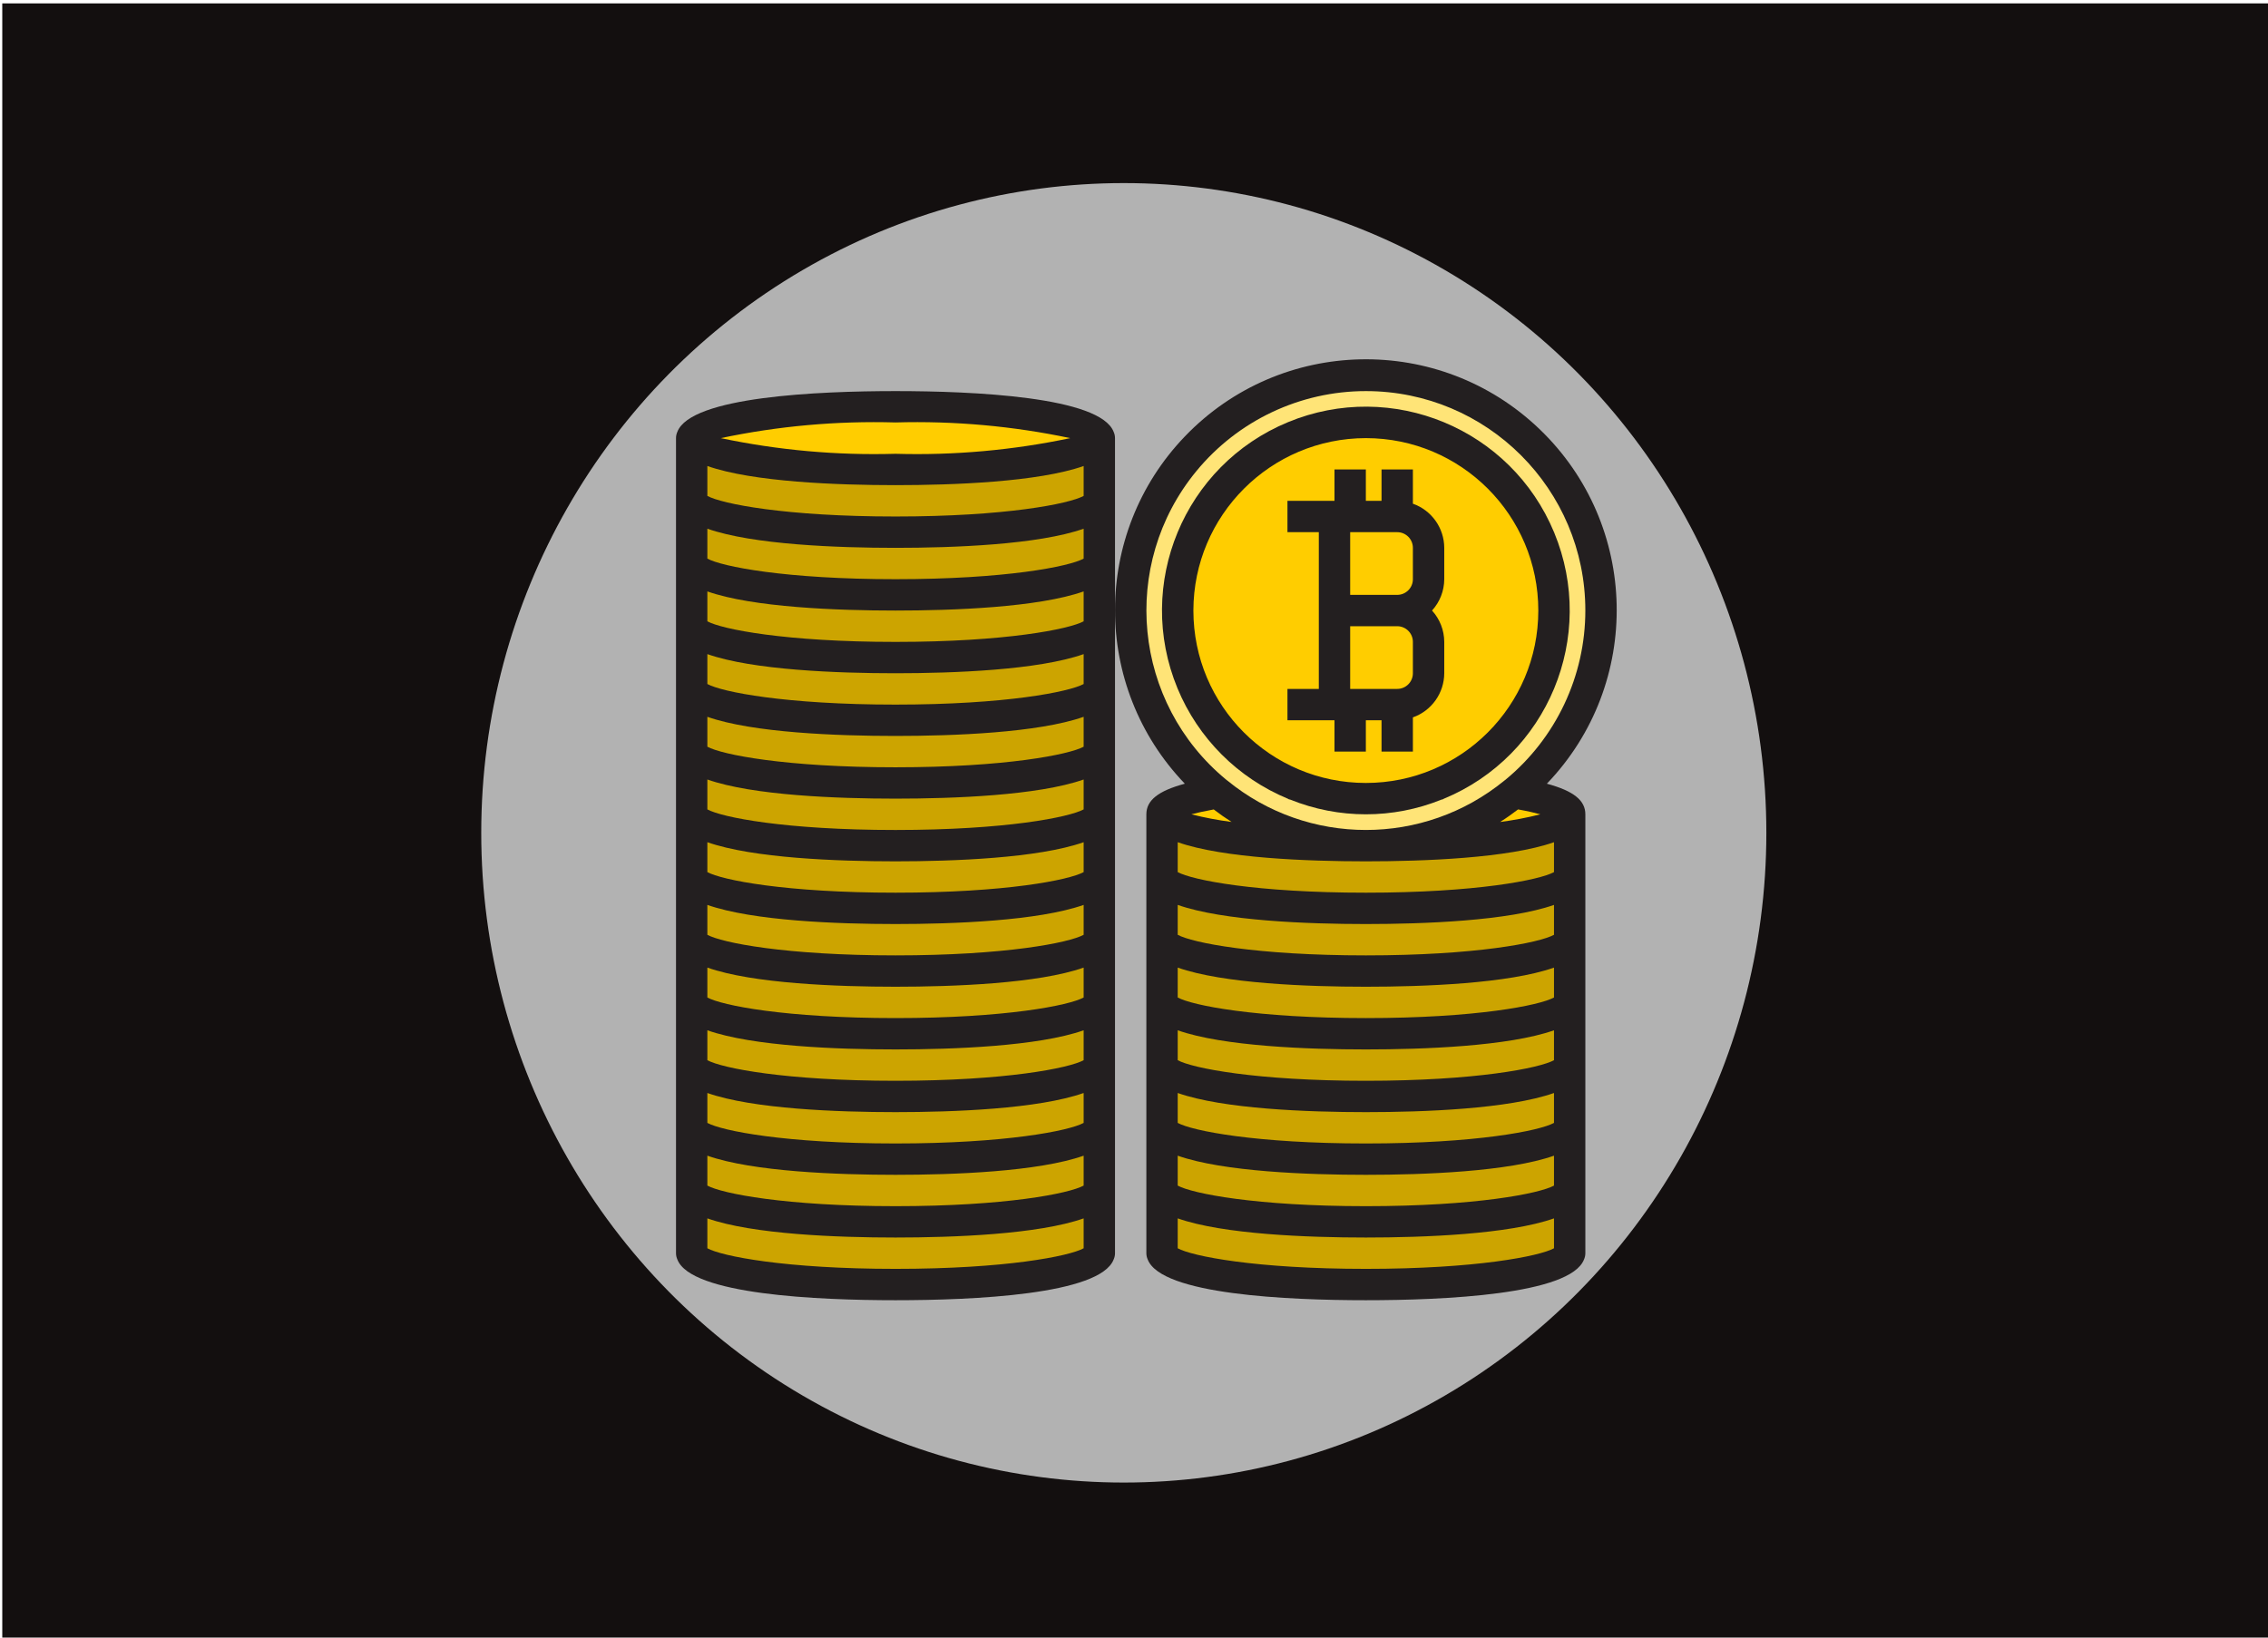 <?xml version="1.0" encoding="UTF-8" standalone="no"?>
<!-- Created with Inkscape (http://www.inkscape.org/) -->

<svg
   xmlns:dc="http://purl.org/dc/elements/1.1/"
   xmlns:cc="http://creativecommons.org/ns#"
   xmlns:rdf="http://www.w3.org/1999/02/22-rdf-syntax-ns#"
   xmlns:svg="http://www.w3.org/2000/svg"
   xmlns="http://www.w3.org/2000/svg"
   xmlns:sodipodi="http://sodipodi.sourceforge.net/DTD/sodipodi-0.dtd"
   xmlns:inkscape="http://www.inkscape.org/namespaces/inkscape"
   width="900"
   height="650"
   viewBox="0 0 238.125 171.979"
   version="1.1"
   id="svg8"
   inkscape:version="0.92.2 5c3e80d, 2017-08-06"
   sodipodi:docname="altcoins.svg">
  <defs
     id="defs2" />
  <sodipodi:namedview
     id="base"
     pagecolor="#ffffff"
     bordercolor="#666666"
     borderopacity="1.0"
     inkscape:pageopacity="0.0"
     inkscape:pageshadow="2"
     inkscape:zoom="1.0236842"
     inkscape:cx="414.34297"
     inkscape:cy="322.85714"
     inkscape:document-units="mm"
     inkscape:current-layer="layer1"
     showgrid="false"
     units="px"
     inkscape:window-width="1920"
     inkscape:window-height="955"
     inkscape:window-x="0"
     inkscape:window-y="1"
     inkscape:window-maximized="1" />
  <g
     inkscape:label="Layer 1"
     inkscape:groupmode="layer"
     id="layer1"
     transform="translate(0,-125.021)">
    <rect
       id="rect10"
       width="238.125"
       height="171.979"
       x="0.239"
       y="125.379"
       style="stroke-width:0.265;fill:#130f0f;fill-opacity:1" />
    <ellipse
       style="fill:#b2b2b2;fill-opacity:1;stroke-width:0.525"
       id="path822"
       cx="117.991"
       cy="212.483"
       rx="67.464"
       ry="68.234" />
    <g
       id="g1122"
       transform="matrix(0.193,0,0,0.193,70.976,162.753)">
      <g
         id="g1050"
         style="fill:#cca400">
        <path
           id="path1018"
           d="m 119.41,332.887 c -61.242,0 -110.879,-7.676 -110.879,-17.055 v 34.113 c 0,9.383 49.637,17.059 110.879,17.059 61.238,0 110.875,-7.676 110.875,-17.059 v -34.113 c 0,9.379 -49.637,17.055 -110.875,17.055 z m 0,0"
           inkscape:connector-curvature="0" />
        <path
           id="path1020"
           d="m 119.41,367.004 c -61.242,0 -110.879,-7.676 -110.879,-17.059 v 34.117 c 0,9.383 49.637,17.059 110.879,17.059 61.238,0 110.875,-7.676 110.875,-17.059 v -34.117 c 0,9.383 -49.637,17.059 -110.875,17.059 z m 0,0"
           inkscape:connector-curvature="0" />
        <path
           id="path1022"
           d="m 119.41,298.773 c -61.242,0 -110.879,-7.68 -110.879,-17.059 v 34.113 c 0,9.383 49.637,17.059 110.879,17.059 61.238,0 110.875,-7.676 110.875,-17.059 v -34.113 c 0,9.379 -49.637,17.059 -110.875,17.059 z m 0,0"
           inkscape:connector-curvature="0" />
        <path
           id="path1024"
           d="m 119.41,401.121 c -61.242,0 -110.879,-7.676 -110.879,-17.059 v 34.117 c 0,9.383 49.637,17.059 110.879,17.059 61.238,0 110.875,-7.676 110.875,-17.059 V 384.062 c 0,9.383 -49.637,17.059 -110.875,17.059 z m 0,0"
           inkscape:connector-curvature="0" />
        <path
           id="path1026"
           d="m 119.41,128.188 c -61.242,0 -110.879,-7.676 -110.879,-17.059 v 34.117 c 0,9.383 49.637,17.059 110.879,17.059 61.238,0 110.875,-7.676 110.875,-17.059 v -34.117 c 0,9.383 -49.637,17.059 -110.875,17.059 z m 0,0"
           inkscape:connector-curvature="0" />
        <path
           id="path1028"
           d="m 119.41,162.305 c -61.242,0 -110.879,-7.676 -110.879,-17.059 v 34.117 c 0,9.383 49.637,17.059 110.879,17.059 61.238,0 110.875,-7.676 110.875,-17.059 v -34.117 c 0,9.383 -49.637,17.059 -110.875,17.059 z m 0,0"
           inkscape:connector-curvature="0" />
        <path
           id="path1030"
           d="m 119.41,264.656 c -61.242,0 -110.879,-7.676 -110.879,-17.059 v 34.117 c 0,9.379 49.637,17.059 110.879,17.059 61.238,0 110.875,-7.68 110.875,-17.059 v -34.117 c 0,9.383 -49.637,17.059 -110.875,17.059 z m 0,0"
           inkscape:connector-curvature="0" />
        <path
           id="path1032"
           d="m 119.41,196.422 c -61.242,0 -110.879,-7.676 -110.879,-17.059 v 34.117 c 0,9.383 49.637,17.059 110.879,17.059 61.238,0 110.875,-7.676 110.875,-17.059 v -34.117 c 0,9.383 -49.637,17.059 -110.875,17.059 z m 0,0"
           inkscape:connector-curvature="0" />
        <path
           id="path1034"
           d="m 119.41,230.539 c -61.242,0 -110.879,-7.676 -110.879,-17.059 v 34.117 c 0,9.383 49.637,17.059 110.879,17.059 61.238,0 110.875,-7.676 110.875,-17.059 v -34.117 c 0,9.383 -49.637,17.059 -110.875,17.059 z m 0,0"
           inkscape:connector-curvature="0" />
        <path
           id="path1036"
           d="m 119.41,469.355 c -61.242,0 -110.879,-7.676 -110.879,-17.059 v 34.117 c 0,9.379 49.637,17.059 110.879,17.059 61.238,0 110.875,-7.68 110.875,-17.059 v -34.117 c 0,9.383 -49.637,17.059 -110.875,17.059 z m 0,0"
           inkscape:connector-curvature="0" />
        <path
           id="path1038"
           d="m 119.41,59.957 c -61.242,0 -110.879,-7.633 -110.879,-17.059 v 34.117 c 0,9.379 49.637,17.059 110.879,17.059 61.238,0 110.875,-7.68 110.875,-17.059 V 42.898 c 0,9.426 -49.637,17.059 -110.875,17.059 z m 0,0"
           inkscape:connector-curvature="0" />
        <path
           id="path1040"
           d="m 119.41,435.238 c -61.242,0 -110.879,-7.676 -110.879,-17.059 v 34.117 c 0,9.383 49.637,17.059 110.879,17.059 61.238,0 110.875,-7.676 110.875,-17.059 v -34.117 c 0,9.383 -49.637,17.059 -110.875,17.059 z m 0,0"
           inkscape:connector-curvature="0" />
        <path
           id="path1042"
           d="m 119.41,94.074 c -61.242,0 -110.879,-7.68 -110.879,-17.059 v 34.113 c 0,9.383 49.637,17.059 110.879,17.059 61.238,0 110.875,-7.676 110.875,-17.059 V 77.016 c 0,9.379 -49.637,17.059 -110.875,17.059 z m 0,0"
           inkscape:connector-curvature="0" />
        <path
           id="path1044"
           d="m 375.281,298.773 c -61.238,0 -110.879,-7.68 -110.879,-17.059 v 34.113 c 0,9.383 49.641,17.059 110.879,17.059 61.238,0 110.879,-7.676 110.879,-17.059 v -34.113 c 0,9.379 -49.641,17.059 -110.879,17.059 z m 0,0"
           inkscape:connector-curvature="0" />
        <path
           id="path1046"
           d="m 375.281,332.887 c -61.238,0 -110.879,-7.676 -110.879,-17.055 v 34.113 c 0,9.383 49.641,17.059 110.879,17.059 61.238,0 110.879,-7.676 110.879,-17.059 v -34.113 c 0,9.379 -49.641,17.055 -110.879,17.055 z m 0,0"
           inkscape:connector-curvature="0" />
        <path
           id="path1048"
           d="m 375.281,367.004 c -61.238,0 -110.879,-7.676 -110.879,-17.059 v 34.117 c 0,9.383 49.641,17.059 110.879,17.059 61.238,0 110.879,-7.676 110.879,-17.059 v -34.117 c 0,9.383 -49.641,17.059 -110.879,17.059 z m 0,0"
           inkscape:connector-curvature="0" />
      </g>
      <path
         id="path1052"
         d="m 375.281,264.656 c -29.391,0.016 -57.883,-10.137 -80.641,-28.734 -18.738,3.07 -30.238,7.156 -30.238,11.676 0,9.383 49.641,17.059 110.879,17.059 z m 0,0"
         inkscape:connector-curvature="0"
         style="fill:#ffcd00" />
      <path
         id="path1054"
         d="m 375.281,435.238 c -61.238,0 -110.879,-7.676 -110.879,-17.059 v 34.117 c 0,9.383 49.641,17.059 110.879,17.059 61.238,0 110.879,-7.676 110.879,-17.059 v -34.117 c 0,9.383 -49.641,17.059 -110.879,17.059 z m 0,0"
         inkscape:connector-curvature="0"
         style="fill:#cca400" />
      <path
         id="path1056"
         d="m 375.281,264.656 c -61.238,0 -110.879,-7.676 -110.879,-17.059 v 34.117 c 0,9.379 49.641,17.059 110.879,17.059 61.238,0 110.879,-7.68 110.879,-17.059 v -34.117 c 0,9.383 -49.641,17.059 -110.879,17.059 z m 0,0"
         inkscape:connector-curvature="0"
         style="fill:#cca400" />
      <path
         id="path1058"
         d="m 375.281,401.121 c -61.238,0 -110.879,-7.676 -110.879,-17.059 v 34.117 c 0,9.383 49.641,17.059 110.879,17.059 61.238,0 110.879,-7.676 110.879,-17.059 V 384.062 c 0,9.383 -49.641,17.059 -110.879,17.059 z m 0,0"
         inkscape:connector-curvature="0"
         style="fill:#cca400" />
      <path
         id="path1060"
         d="m 486.16,247.598 c 0,-4.52 -11.496,-8.605 -30.234,-11.676 -22.758,18.598 -51.25,28.75 -80.645,28.734 61.238,0 110.879,-7.676 110.879,-17.059 z m 0,0"
         inkscape:connector-curvature="0"
         style="fill:#ffcd00" />
      <path
         id="path1062"
         d="m 375.281,469.355 c -61.238,0 -110.879,-7.676 -110.879,-17.059 v 34.117 c 0,9.379 49.641,17.059 110.879,17.059 61.238,0 110.879,-7.68 110.879,-17.059 v -34.117 c 0,9.383 -49.641,17.059 -110.879,17.059 z m 0,0"
         inkscape:connector-curvature="0"
         style="fill:#cca400" />
      <path
         id="path1064"
         d="m 230.285,42.898 c 0,-9.422 -49.641,-17.059 -110.875,-17.059 -61.238,0 -110.879,7.637 -110.879,17.059 0,9.422 49.641,17.059 110.879,17.059 61.234,0 110.875,-7.637 110.875,-17.059 z m 0,0"
         inkscape:connector-curvature="0"
         style="fill:#ffcd00" />
      <path
         id="path1066"
         d="M 375.281,8.781 C 304.668,8.742 247.391,65.957 247.352,136.57 c -0.019,38.555 17.355,75.055 47.289,99.352 46.934,38.312 114.348,38.312 161.285,0 54.828,-44.5 63.203,-125.023 18.707,-179.852 C 450.336,26.137 413.836,8.762 375.281,8.781 Z M 336.73,231.562 c 0,0.086 0.086,0 0.086,0 0,0 -0.086,0.086 -0.086,0 z m 77.02,0 c 0,0 0.086,0.086 0.086,0 -0.004,0.086 -0.086,0 -0.086,0 z m -38.469,7.504 c -56.523,0 -102.348,-45.82 -102.348,-102.348 0,-56.527 45.824,-102.352 102.348,-102.352 56.527,0 102.352,45.824 102.352,102.352 0,56.527 -45.824,102.348 -102.352,102.348 z m 0,0"
         inkscape:connector-curvature="0"
         style="fill:#ffe477" />
      <path
         id="path1068"
         d="m 375.281,34.367 c -56.523,0 -102.348,45.824 -102.348,102.352 0,56.527 45.824,102.352 102.348,102.352 56.527,0 102.352,-45.824 102.352,-102.352 0,-56.527 -45.824,-102.352 -102.352,-102.352 z m 34.117,85.293 c 0,9.422 -7.637,17.059 -17.059,17.059 9.422,0 17.059,7.637 17.059,17.059 v 17.059 c 0,9.422 -7.637,17.059 -17.059,17.059 H 358.223 V 85.543 h 34.117 c 9.422,0 17.059,7.637 17.059,17.059 z m 0,0"
         inkscape:connector-curvature="0"
         style="fill:#ffcd00" />
      <path
         id="path1070"
         d="m 392.34,85.543 h -34.117 v 51.176 h 34.117 c 9.422,0 17.059,-7.637 17.059,-17.059 v -17.059 c 0,-9.422 -7.637,-17.059 -17.059,-17.059 z m 0,0"
         inkscape:connector-curvature="0"
         style="fill:#ffcd00" />
      <path
         id="path1072"
         d="m 358.223,187.895 h 34.117 c 9.422,0 17.059,-7.637 17.059,-17.059 v -17.059 c 0,-9.422 -7.637,-17.059 -17.059,-17.059 h -34.117 z m 0,0"
         inkscape:connector-curvature="0"
         style="fill:#ffcd00" />
      <path
         id="path1074"
         d="M 473.758,230.941 C 525.938,176.551 524.145,90.164 469.754,37.988 415.367,-14.188 328.98,-12.395 276.805,41.992 c -50.652,52.801 -50.652,136.148 0,188.949 -14.637,3.957 -20.93,9.125 -20.93,16.656 v 238.816 c 0.004,1.176 0.254,2.336 0.734,3.41 C 263.961,508.996 333.098,512 375.281,512 c 42.188,0 111.324,-3.004 118.676,-22.176 0.48,-1.074 0.73,-2.234 0.734,-3.41 v -238.816 c 0,-7.531 -6.297,-12.699 -20.934,-16.656 z m 3.875,218.684 c -7.855,4.309 -42.5,11.199 -102.352,11.199 -59.848,0 -94.492,-6.891 -102.348,-11.199 v -16.273 c 24.734,8.711 70.961,10.414 102.348,10.414 31.387,0 77.617,-1.703 102.352,-10.414 z m 0,-34.113 c -7.855,4.305 -42.5,11.195 -102.352,11.195 -59.848,0 -94.492,-6.891 -102.348,-11.195 v -16.273 c 24.734,8.707 70.961,10.414 102.348,10.414 31.387,0 77.617,-1.707 102.352,-10.414 z m 0,-34.117 c -7.855,4.305 -42.5,11.199 -102.352,11.199 -59.848,0 -94.492,-6.895 -102.348,-11.199 v -16.273 c 24.734,8.707 70.961,10.414 102.348,10.414 31.387,0 77.617,-1.707 102.352,-10.414 z m 0,-34.117 c -7.855,4.309 -42.5,11.199 -102.352,11.199 -59.848,0 -94.492,-6.891 -102.348,-11.199 v -16.273 c 24.734,8.707 70.961,10.414 102.348,10.414 31.387,0 77.617,-1.707 102.352,-10.414 z m 0,-34.117 c -7.855,4.309 -42.5,11.199 -102.352,11.199 -59.848,0 -94.492,-6.891 -102.348,-11.199 v -16.273 c 24.734,8.707 70.961,10.414 102.348,10.414 31.387,0 77.617,-1.707 102.352,-10.414 z m 0,-34.117 c -7.855,4.309 -42.5,11.199 -102.352,11.199 -59.848,0 -94.492,-6.891 -102.348,-11.199 v -16.273 c 24.734,8.711 70.961,10.414 102.348,10.414 31.387,0 77.617,-1.703 102.352,-10.414 z M 292.5,244.926 c 3.145,2.414 6.379,4.699 9.738,6.824 -7.367,-0.941 -14.668,-2.328 -21.867,-4.152 2.965,-0.793 6.957,-1.707 12.129,-2.645 z m 165.566,0 c 5.168,0.93 9.16,1.852 12.129,2.672 -7.199,1.828 -14.504,3.223 -21.871,4.172 3.363,-2.117 6.594,-4.402 9.742,-6.816 z M 375.281,17.309 c 65.926,-0.02 119.383,53.406 119.406,119.328 0.012,35.715 -15.969,69.555 -43.555,92.238 -0.156,0.102 -0.293,0.207 -0.426,0.316 -43.867,35.902 -106.961,35.902 -150.824,0 -0.145,-0.109 -0.273,-0.215 -0.418,-0.309 C 248.543,187.02 241.195,111.801 283.059,60.875 305.734,33.289 339.57,17.305 375.281,17.309 Z M 272.934,483.742 v -16.273 c 24.734,8.711 70.961,10.414 102.348,10.414 31.387,0 77.617,-1.703 102.352,-10.414 v 16.273 c -7.855,4.309 -42.5,11.199 -102.352,11.199 -59.848,0 -94.492,-6.891 -102.348,-11.199 z m 0,0"
         inkscape:connector-curvature="0"
         style="fill:#231f20" />
      <path
         id="path1076"
         d="m 332.91,239.145 c 0.152,0.105 0.312,0.203 0.477,0.289 0.242,0.066 0.488,0.117 0.734,0.156 26.402,10.676 55.922,10.676 82.324,0 0.246,-0.039 0.488,-0.09 0.73,-0.156 0.164,-0.086 0.324,-0.184 0.48,-0.289 56.586,-23.402 83.492,-88.246 60.09,-144.836 -23.402,-56.59 -88.25,-83.492 -144.836,-60.09 -56.59,23.402 -83.492,88.246 -60.09,144.836 11.254,27.215 32.875,48.836 60.09,60.09 z M 375.281,42.898 c 51.816,0 93.82,42.004 93.82,93.82 0,51.816 -42.004,93.82 -93.82,93.82 -51.816,0 -93.82,-42.004 -93.82,-93.82 0.062,-51.789 42.031,-93.762 93.82,-93.82 z m 0,0"
         inkscape:connector-curvature="0"
         style="fill:#231f20" />
      <path
         id="path1078"
         d="m 358.223,213.48 h 17.059 v -17.059 h 8.531 v 17.059 h 17.059 v -18.629 c 10.188,-3.602 17.012,-13.211 17.059,-24.016 v -17.059 c -0.023,-6.316 -2.395,-12.398 -6.652,-17.059 4.258,-4.664 6.629,-10.746 6.652,-17.059 v -17.059 c -0.047,-10.805 -6.871,-20.418 -17.059,-24.02 v -18.625 H 383.812 v 17.059 h -8.531 V 59.957 h -17.059 v 17.059 h -25.586 v 17.055 h 17.059 v 85.293 h -17.059 v 17.059 h 25.586 z m 8.531,-119.406 h 25.586 c 4.711,0 8.531,3.816 8.531,8.527 v 17.059 c 0,4.711 -3.82,8.531 -8.531,8.531 h -25.586 z m 34.117,76.762 c 0,4.711 -3.82,8.527 -8.531,8.527 h -25.586 v -34.117 h 25.586 c 4.711,0 8.531,3.82 8.531,8.531 z m 0,0"
         inkscape:connector-curvature="0"
         style="fill:#231f20" />
      <path
         id="path1080"
         d="m 238.816,42.898 c -0.004,-1.176 -0.254,-2.34 -0.734,-3.414 C 230.73,20.312 161.594,17.309 119.41,17.309 77.223,17.309 8.086,20.312 0.734,39.484 0.254,40.559 0.004,41.723 0,42.898 V 486.414 c 0.004,1.176 0.254,2.336 0.734,3.41 C 8.086,508.996 77.223,512 119.406,512 c 42.188,0 111.324,-3.004 118.676,-22.176 0.48,-1.074 0.73,-2.234 0.734,-3.41 z M 221.758,449.625 c -7.855,4.309 -42.5,11.199 -102.352,11.199 -59.848,0 -94.492,-6.891 -102.348,-11.199 v -16.273 c 24.734,8.711 70.961,10.414 102.348,10.414 31.391,0 77.617,-1.703 102.352,-10.414 z m 0,-375.281 c -7.855,4.309 -42.5,11.199 -102.352,11.199 -59.848,0 -94.492,-6.891 -102.348,-11.199 V 58.07 c 24.734,8.711 70.961,10.414 102.348,10.414 31.391,0 77.617,-1.703 102.352,-10.414 z m -102.348,28.258 c 31.387,0 77.613,-1.707 102.348,-10.414 v 16.273 c -7.855,4.309 -42.5,11.199 -102.348,11.199 -59.852,0 -94.496,-6.891 -102.352,-11.199 V 92.188 c 24.734,8.707 70.961,10.414 102.352,10.414 z m 102.348,312.91 c -7.855,4.305 -42.5,11.195 -102.352,11.195 -59.848,0 -94.492,-6.891 -102.348,-11.195 v -16.273 c 24.734,8.707 70.961,10.414 102.348,10.414 31.391,0 77.617,-1.707 102.352,-10.414 z m 0,-34.117 c -7.855,4.305 -42.5,11.199 -102.352,11.199 -59.848,0 -94.492,-6.895 -102.348,-11.199 v -16.273 c 24.734,8.707 70.961,10.414 102.352,10.414 31.387,0 77.613,-1.707 102.348,-10.414 z m 0,-34.117 c -7.855,4.309 -42.5,11.199 -102.352,11.199 -59.848,0 -94.492,-6.891 -102.348,-11.199 v -16.273 c 24.734,8.707 70.961,10.414 102.348,10.414 31.391,0 77.617,-1.707 102.352,-10.414 z m 0,-34.117 c -7.855,4.309 -42.5,11.199 -102.352,11.199 -59.848,0 -94.492,-6.891 -102.348,-11.199 v -16.273 c 24.734,8.707 70.961,10.414 102.348,10.414 31.391,0 77.617,-1.707 102.352,-10.414 z m 0,-34.117 c -7.855,4.309 -42.5,11.199 -102.352,11.199 -59.848,0 -94.492,-6.891 -102.348,-11.199 v -16.273 c 24.734,8.711 70.961,10.414 102.348,10.414 31.391,0 77.617,-1.703 102.352,-10.414 z m 0,-34.117 c -7.855,4.266 -42.5,11.199 -102.352,11.199 -59.848,0 -94.492,-6.891 -102.348,-11.199 v -16.273 c 24.734,8.711 70.961,10.414 102.348,10.414 31.391,0 77.617,-1.703 102.352,-10.414 z m 0,-34.113 c -7.855,4.262 -42.5,11.195 -102.352,11.195 -59.848,0 -94.492,-6.891 -102.348,-11.195 v -16.273 c 24.734,8.707 70.961,10.414 102.348,10.414 31.391,0 77.617,-1.707 102.352,-10.414 z m 0,-34.117 c -7.855,4.266 -42.5,11.199 -102.352,11.199 -59.848,0 -94.492,-6.895 -102.348,-11.199 v -16.273 c 24.734,8.707 70.961,10.414 102.348,10.414 31.391,0 77.617,-1.707 102.352,-10.414 z m 0,-34.117 c -7.855,4.266 -42.5,11.199 -102.352,11.199 -59.848,0 -94.492,-6.895 -102.348,-11.199 v -16.273 c 24.734,8.707 70.961,10.414 102.348,10.414 31.391,0 77.617,-1.707 102.352,-10.414 z M 119.41,34.367 c 31.914,-0.918 63.824,1.945 95.062,8.531 -31.238,6.586 -63.148,9.449 -95.062,8.527 C 87.492,52.348 55.582,49.484 24.344,42.898 55.582,36.312 87.492,33.449 119.41,34.367 Z M 17.059,483.742 v -16.273 c 24.734,8.711 70.961,10.414 102.352,10.414 31.387,0 77.613,-1.703 102.348,-10.414 v 16.273 c -7.855,4.309 -42.5,11.199 -102.348,11.199 -59.852,0 -94.496,-6.891 -102.352,-11.199 z m 0,0"
         inkscape:connector-curvature="0"
         style="fill:#231f20" />
    </g>
  </g>
</svg>
